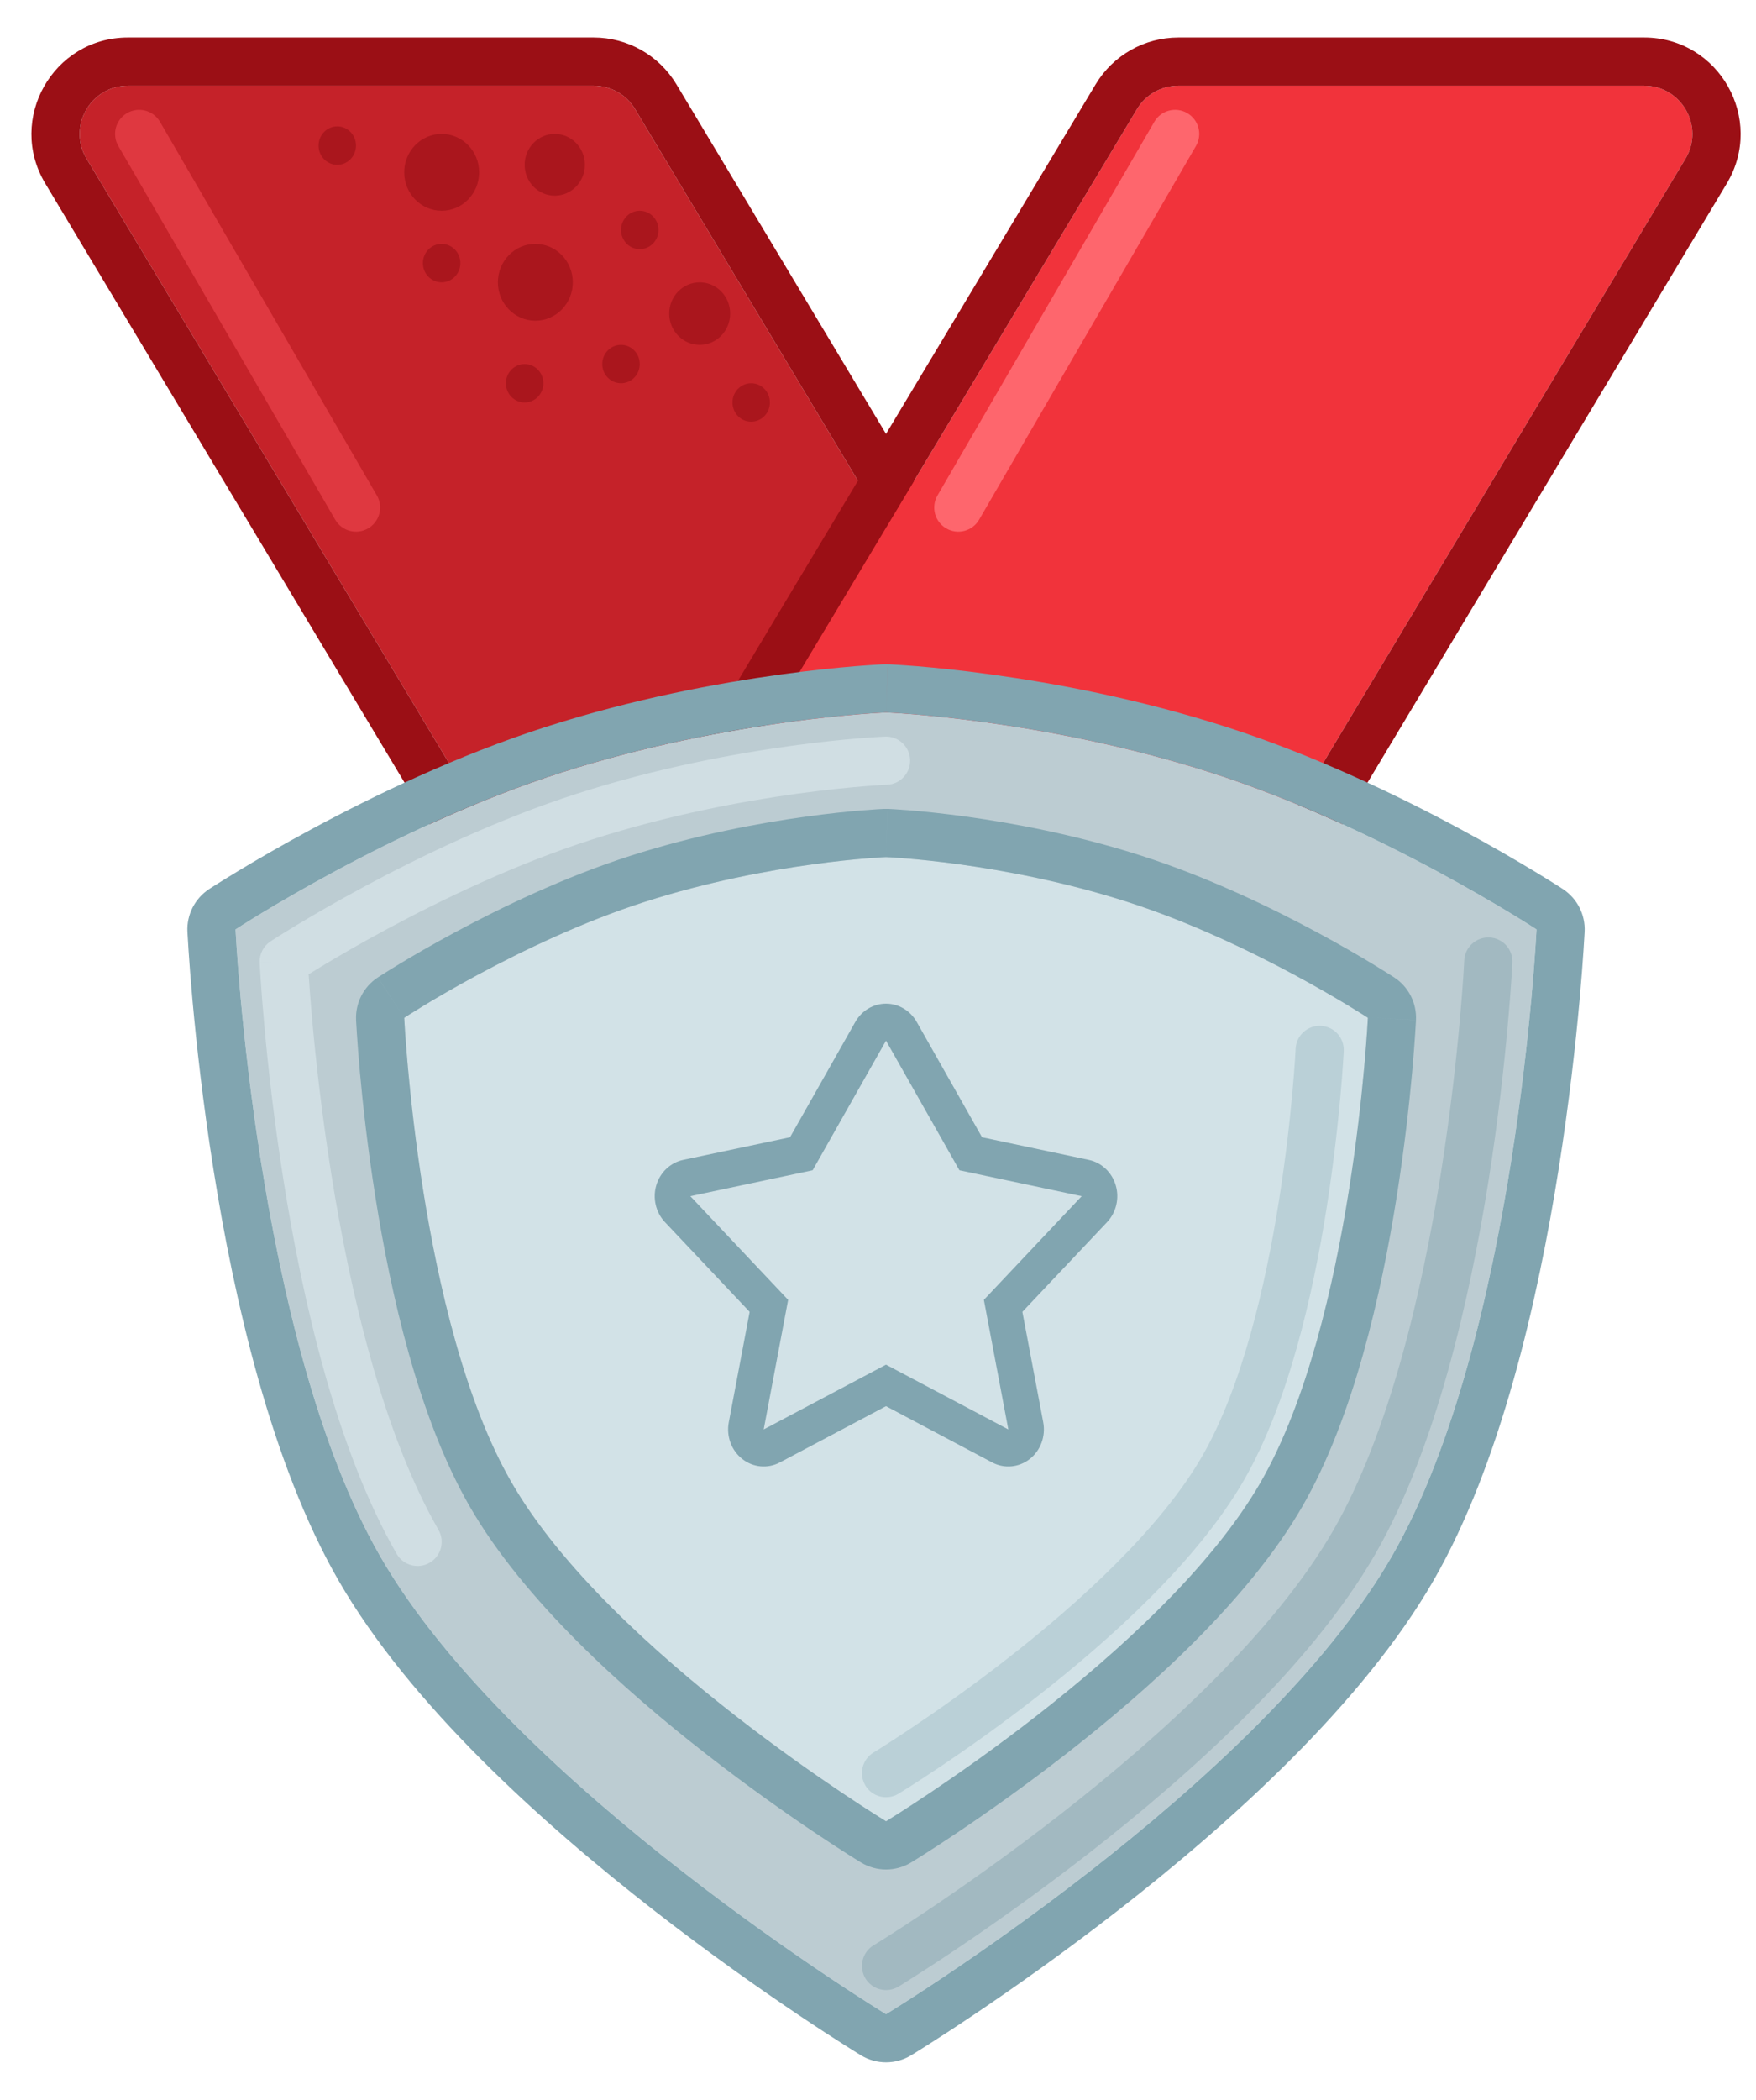 <svg width="41" height="49" viewBox="0 0 41 49" fill="none" xmlns="http://www.w3.org/2000/svg">
<path d="M14.828 2.546C14.624 2.207 14.258 2 13.863 2H2.987C2.112 2 1.572 2.954 2.022 3.704L14.172 23.954C14.376 24.293 14.742 24.5 15.137 24.5H26.013C26.887 24.5 27.427 23.546 26.978 22.796L14.828 2.546Z" fill="#C52229"/>
<path fill-rule="evenodd" clip-rule="evenodd" d="M13.863 0.875H2.987C1.238 0.875 0.158 2.783 1.058 4.283L13.208 24.533C13.614 25.21 14.347 25.625 15.137 25.625H26.013C27.762 25.625 28.842 23.717 27.942 22.217L15.793 1.967C15.386 1.29 14.653 0.875 13.863 0.875ZM13.863 2C14.258 2 14.624 2.207 14.828 2.546L26.978 22.796C27.428 23.546 26.888 24.5 26.013 24.5H15.137C14.742 24.5 14.376 24.293 14.172 23.954L2.022 3.704C1.572 2.954 2.113 2 2.987 2H13.863Z" fill="#9B0F15"/>
<path d="M26.547 2.546C26.751 2.207 27.117 2 27.512 2H38.388C39.263 2 39.803 2.954 39.353 3.704L27.203 23.954C27 24.293 26.633 24.5 26.238 24.5H15.362C14.488 24.5 13.947 23.546 14.397 22.796L26.547 2.546Z" fill="#F1333B"/>
<path fill-rule="evenodd" clip-rule="evenodd" d="M27.512 0.875H38.388C40.137 0.875 41.217 2.783 40.317 4.283L28.167 24.533C27.761 25.21 27.028 25.625 26.238 25.625H15.362C13.613 25.625 12.533 23.717 13.432 22.217L25.582 1.967C25.989 1.29 26.721 0.875 27.512 0.875ZM27.512 2C27.117 2 26.75 2.207 26.547 2.546L14.397 22.796C13.947 23.546 14.487 24.5 15.362 24.5H26.238C26.633 24.5 26.999 24.293 27.203 23.954L39.353 3.704C39.803 2.954 39.262 2 38.388 2H27.512Z" fill="#9B0F15"/>
<path fill-rule="evenodd" clip-rule="evenodd" d="M27.72 2.639C27.989 2.795 28.08 3.139 27.924 3.407L22.861 12.126C22.706 12.395 22.361 12.486 22.093 12.33C21.824 12.174 21.733 11.83 21.889 11.561L26.951 2.843C27.107 2.574 27.451 2.483 27.72 2.639Z" fill="#FE666D"/>
<path fill-rule="evenodd" clip-rule="evenodd" d="M2.967 2.639C2.699 2.795 2.607 3.139 2.763 3.407L7.826 12.126C7.982 12.395 8.326 12.486 8.595 12.33C8.864 12.174 8.955 11.83 8.799 11.561L3.736 2.843C3.58 2.574 3.236 2.483 2.967 2.639Z" fill="#DF3840"/>
<path d="M13.656 3.846C13.656 4.244 13.341 4.566 12.953 4.566C12.565 4.566 12.25 4.244 12.25 3.846C12.25 3.448 12.565 3.125 12.953 3.125C13.341 3.125 13.656 3.448 13.656 3.846Z" fill="#AA161D"/>
<path d="M11.187 4.021C11.187 4.517 10.795 4.918 10.312 4.918C9.829 4.918 9.438 4.517 9.438 4.021C9.438 3.526 9.829 3.125 10.312 3.125C10.795 3.125 11.187 3.526 11.187 4.021Z" fill="#AA161D"/>
<path d="M13.374 6.588C13.374 7.083 12.983 7.484 12.5 7.484C12.017 7.484 11.625 7.083 11.625 6.588C11.625 6.093 12.017 5.691 12.5 5.691C12.983 5.691 13.374 6.093 13.374 6.588Z" fill="#AA161D"/>
<path d="M15.375 5.366C15.375 5.614 15.179 5.814 14.937 5.814C14.696 5.814 14.5 5.614 14.5 5.366C14.5 5.119 14.696 4.918 14.937 4.918C15.179 4.918 15.375 5.119 15.375 5.366Z" fill="#AA161D"/>
<path d="M10.749 6.14C10.749 6.387 10.553 6.588 10.311 6.588C10.07 6.588 9.874 6.387 9.874 6.14C9.874 5.892 10.07 5.691 10.311 5.691C10.553 5.691 10.749 5.892 10.749 6.14Z" fill="#AA161D"/>
<path d="M8.312 3.397C8.312 3.645 8.116 3.846 7.875 3.846C7.633 3.846 7.438 3.645 7.438 3.397C7.438 3.15 7.633 2.949 7.875 2.949C8.116 2.949 8.312 3.15 8.312 3.397Z" fill="#AA161D"/>
<path d="M14.937 8.495C14.937 8.743 14.741 8.943 14.5 8.943C14.258 8.943 14.062 8.743 14.062 8.495C14.062 8.248 14.258 8.047 14.5 8.047C14.741 8.047 14.937 8.248 14.937 8.495Z" fill="#AA161D"/>
<path d="M12.687 8.943C12.687 9.191 12.491 9.392 12.25 9.392C12.008 9.392 11.812 9.191 11.812 8.943C11.812 8.696 12.008 8.495 12.25 8.495C12.491 8.495 12.687 8.696 12.687 8.943Z" fill="#AA161D"/>
<path d="M17.048 7.317C17.048 7.72 16.73 8.047 16.337 8.047C15.944 8.047 15.625 7.72 15.625 7.317C15.625 6.915 15.944 6.588 16.337 6.588C16.73 6.588 17.048 6.915 17.048 7.317Z" fill="#AA161D"/>
<path d="M17.976 9.392C17.976 9.639 17.78 9.84 17.539 9.84C17.297 9.84 17.102 9.639 17.102 9.392C17.102 9.144 17.297 8.943 17.539 8.943C17.78 8.943 17.976 9.144 17.976 9.392Z" fill="#AA161D"/>
<path d="M5.5 21.688C5.5 21.688 5.954 31.231 8.875 36.312C11.975 41.706 20.688 47 20.688 47C20.688 47 29.399 41.706 32.5 36.312C35.421 31.231 35.875 21.688 35.875 21.688C35.875 21.688 32.219 19.293 28.281 18.031C24.344 16.77 20.688 16.625 20.688 16.625C20.688 16.625 17.031 16.77 13.094 18.031C9.156 19.293 5.5 21.688 5.5 21.688Z" fill="#BCCCD2"/>
<path fill-rule="evenodd" clip-rule="evenodd" d="M4.884 20.746L5.5 21.688L4.376 21.741C4.357 21.343 4.55 20.965 4.884 20.746ZM20.688 16.625C20.643 15.501 20.643 15.501 20.643 15.501L20.638 15.501L20.627 15.502L20.59 15.503C20.559 15.505 20.514 15.507 20.456 15.511C20.34 15.518 20.174 15.529 19.962 15.546C19.54 15.581 18.94 15.64 18.214 15.741C16.765 15.94 14.799 16.303 12.751 16.96C10.691 17.62 8.725 18.568 7.287 19.342C6.565 19.73 5.969 20.078 5.551 20.331C5.342 20.457 5.178 20.559 5.064 20.631C5.008 20.666 4.964 20.695 4.933 20.714L4.898 20.737L4.888 20.743L4.884 20.746C4.884 20.746 4.884 20.746 5.5 21.688C4.376 21.741 4.376 21.741 4.376 21.741L4.377 21.75L4.378 21.773C4.379 21.793 4.38 21.822 4.383 21.86C4.387 21.934 4.393 22.043 4.403 22.183C4.421 22.461 4.451 22.863 4.496 23.36C4.586 24.352 4.737 25.729 4.981 27.27C5.463 30.312 6.33 34.143 7.9 36.873C9.566 39.772 12.67 42.555 15.253 44.566C16.561 45.585 17.77 46.431 18.651 47.023C19.092 47.319 19.452 47.552 19.703 47.711C19.829 47.791 19.928 47.853 19.995 47.895C20.029 47.916 20.055 47.932 20.074 47.943L20.095 47.956L20.102 47.961L20.103 47.961C20.103 47.961 20.103 47.961 20.688 47L20.103 47.961C20.462 48.179 20.913 48.179 21.272 47.961L20.688 47C21.272 47.961 21.271 47.962 21.272 47.961L21.273 47.961L21.28 47.956L21.301 47.943C21.319 47.932 21.346 47.916 21.38 47.895C21.447 47.853 21.546 47.791 21.672 47.711C21.923 47.552 22.283 47.319 22.724 47.023C23.605 46.431 24.814 45.585 26.122 44.566C28.705 42.555 31.809 39.772 33.475 36.873C35.045 34.143 35.912 30.312 36.394 27.27C36.638 25.729 36.789 24.352 36.879 23.36C36.924 22.863 36.954 22.461 36.972 22.183C36.982 22.043 36.988 21.934 36.992 21.86C36.995 21.822 36.996 21.793 36.997 21.773L36.998 21.75L36.999 21.744L36.999 21.741C36.999 21.741 36.999 21.741 35.875 21.688L36.999 21.741C37.018 21.343 36.825 20.965 36.491 20.746L35.875 21.688C36.491 20.746 36.492 20.747 36.491 20.746L36.491 20.746L36.487 20.743L36.477 20.737L36.442 20.714C36.411 20.695 36.367 20.666 36.311 20.631C36.197 20.559 36.033 20.457 35.824 20.331C35.406 20.078 34.81 19.73 34.088 19.342C32.65 18.568 30.684 17.62 28.625 16.96C26.576 16.303 24.61 15.94 23.161 15.741C22.435 15.64 21.834 15.581 21.413 15.546C21.201 15.529 21.035 15.518 20.919 15.511C20.861 15.507 20.816 15.505 20.785 15.503L20.748 15.502L20.737 15.501L20.733 15.501C20.733 15.501 20.732 15.501 20.688 16.625ZM20.688 16.625L20.643 15.501C20.672 15.5 20.702 15.5 20.732 15.501L20.688 16.625ZM20.688 16.625C20.688 16.625 17.031 16.77 13.094 18.031C9.156 19.293 5.5 21.688 5.5 21.688C5.5 21.688 5.954 31.231 8.875 36.312C11.975 41.706 20.688 47 20.688 47C20.688 47 29.399 41.706 32.5 36.312C35.421 31.231 35.875 21.688 35.875 21.688C35.875 21.688 32.219 19.293 28.281 18.031C24.344 16.77 20.688 16.625 20.688 16.625Z" fill="#81A5B0"/>
<path fill-rule="evenodd" clip-rule="evenodd" d="M21.25 17.728C21.262 18.038 21.02 18.3 20.71 18.312L20.709 18.312L20.703 18.312L20.676 18.314C20.652 18.315 20.616 18.317 20.568 18.32C20.473 18.325 20.33 18.335 20.148 18.35C19.782 18.38 19.255 18.432 18.616 18.52C17.335 18.697 15.611 19.016 13.828 19.588C12.05 20.157 10.326 20.986 9.04 21.678C8.398 22.023 7.87 22.332 7.502 22.554C7.387 22.624 7.288 22.684 7.206 22.735C7.207 22.753 7.208 22.77 7.21 22.789C7.226 23.036 7.253 23.395 7.293 23.841C7.374 24.734 7.51 25.972 7.729 27.356C8.17 30.143 8.94 33.441 10.238 35.699C10.393 35.968 10.3 36.312 10.03 36.467C9.761 36.622 9.417 36.529 9.262 36.26C7.855 33.812 7.062 30.339 6.618 27.532C6.394 26.118 6.255 24.854 6.173 23.942C6.131 23.487 6.104 23.119 6.087 22.864C6.079 22.736 6.073 22.637 6.069 22.57C6.067 22.536 6.065 22.51 6.065 22.492L6.064 22.472L6.063 22.465C6.063 22.465 6.063 22.464 6.625 22.438C6.317 21.967 6.317 21.967 6.317 21.967L6.32 21.965L6.329 21.959L6.36 21.939C6.387 21.922 6.426 21.897 6.477 21.864C6.58 21.799 6.73 21.706 6.92 21.591C7.301 21.361 7.846 21.043 8.507 20.688C9.825 19.979 11.616 19.115 13.485 18.516C15.348 17.919 17.139 17.588 18.462 17.406C19.125 17.314 19.672 17.26 20.055 17.229C20.247 17.213 20.398 17.203 20.501 17.197C20.553 17.193 20.593 17.191 20.621 17.19L20.653 17.189L20.662 17.188L20.665 17.188C20.665 17.188 20.665 17.188 20.688 17.75L20.665 17.188C20.975 17.176 21.237 17.417 21.25 17.728ZM6.625 22.438L6.317 21.967C6.15 22.076 6.054 22.265 6.063 22.464L6.625 22.438Z" fill="#D0DEE3"/>
<path fill-rule="evenodd" clip-rule="evenodd" d="M34.777 21.876C35.087 21.89 35.327 22.154 35.312 22.464L34.75 22.438C35.312 22.464 35.312 22.464 35.312 22.464L35.312 22.465L35.312 22.472L35.31 22.492C35.31 22.51 35.308 22.536 35.306 22.57C35.303 22.637 35.297 22.736 35.288 22.864C35.271 23.119 35.244 23.487 35.202 23.942C35.12 24.854 34.981 26.118 34.758 27.532C34.313 30.34 33.52 33.812 32.113 36.26C30.619 38.857 27.809 41.387 25.425 43.244C24.225 44.178 23.116 44.955 22.306 45.498C21.901 45.77 21.571 45.983 21.342 46.129C21.227 46.202 21.137 46.258 21.076 46.297C21.045 46.316 21.021 46.33 21.005 46.34L20.987 46.351L20.982 46.355L20.98 46.355C20.98 46.355 20.98 46.356 20.688 45.875L20.98 46.356C20.714 46.517 20.368 46.433 20.207 46.167C20.046 45.902 20.13 45.556 20.395 45.394C20.395 45.394 20.395 45.394 20.395 45.394L20.4 45.391L20.416 45.382C20.431 45.373 20.453 45.359 20.482 45.341C20.54 45.305 20.627 45.251 20.738 45.18C20.961 45.038 21.283 44.83 21.679 44.564C22.472 44.032 23.559 43.271 24.734 42.356C27.101 40.513 29.76 38.095 31.137 35.699C32.435 33.441 33.205 30.143 33.646 27.356C33.865 25.973 34.001 24.734 34.082 23.841C34.122 23.395 34.149 23.036 34.166 22.789C34.174 22.665 34.179 22.57 34.183 22.506C34.185 22.474 34.186 22.45 34.187 22.434L34.188 22.416L34.188 22.412L34.188 22.411C34.203 22.101 34.467 21.861 34.777 21.876Z" fill="#A2B9C1"/>
<path d="M9.438 23.75C9.438 23.75 9.774 30.819 11.938 34.583C14.234 38.578 20.688 42.5 20.688 42.5C20.688 42.5 27.141 38.578 29.438 34.583C31.601 30.819 31.938 23.75 31.938 23.75C31.938 23.75 29.229 21.976 26.312 21.042C23.396 20.107 20.688 20 20.688 20C20.688 20 17.979 20.107 15.062 21.042C12.146 21.976 9.438 23.75 9.438 23.75Z" fill="#D2E2E7"/>
<path fill-rule="evenodd" clip-rule="evenodd" d="M8.821 22.809L9.438 23.75L8.314 23.803C8.295 23.405 8.488 23.027 8.821 22.809ZM20.688 20C20.643 18.876 20.643 18.876 20.643 18.876L20.638 18.876L20.63 18.876L20.601 18.878C20.577 18.879 20.542 18.881 20.498 18.883C20.411 18.889 20.285 18.897 20.127 18.91C19.809 18.936 19.359 18.981 18.815 19.056C17.731 19.205 16.257 19.477 14.719 19.97C13.17 20.467 11.697 21.178 10.623 21.756C10.083 22.046 9.637 22.306 9.325 22.495C9.168 22.59 9.045 22.667 8.959 22.721C8.916 22.747 8.883 22.769 8.86 22.784L8.833 22.801L8.825 22.806L8.822 22.808C8.822 22.809 8.821 22.809 9.438 23.75C8.314 23.803 8.314 23.803 8.314 23.803L8.314 23.811L8.315 23.829C8.316 23.844 8.317 23.866 8.319 23.894C8.322 23.95 8.327 24.032 8.334 24.136C8.348 24.345 8.37 24.644 8.403 25.015C8.47 25.755 8.583 26.782 8.765 27.931C9.123 30.19 9.771 33.072 10.962 35.144C12.226 37.343 14.565 39.434 16.483 40.927C17.459 41.687 18.359 42.318 19.016 42.759C19.345 42.98 19.614 43.154 19.802 43.273C19.896 43.333 19.97 43.379 20.021 43.411C20.047 43.426 20.066 43.439 20.08 43.447L20.096 43.457L20.101 43.46L20.103 43.461C20.103 43.461 20.103 43.461 20.688 42.5L20.103 43.461C20.462 43.679 20.913 43.679 21.272 43.461L20.688 42.5C21.272 43.461 21.271 43.462 21.272 43.461L21.274 43.46L21.279 43.457L21.295 43.447C21.309 43.439 21.328 43.426 21.354 43.411C21.405 43.379 21.479 43.333 21.573 43.273C21.761 43.154 22.03 42.98 22.359 42.759C23.016 42.318 23.916 41.687 24.892 40.927C26.81 39.434 29.148 37.343 30.413 35.144C31.604 33.072 32.252 30.19 32.61 27.931C32.792 26.782 32.905 25.755 32.972 25.015C33.005 24.644 33.027 24.345 33.041 24.136C33.048 24.032 33.053 23.95 33.056 23.894C33.058 23.866 33.059 23.844 33.06 23.829L33.061 23.811L33.061 23.804C33.061 23.804 33.061 23.803 31.938 23.75L33.061 23.803C33.08 23.405 32.887 23.027 32.554 22.809L31.938 23.75C32.554 22.809 32.554 22.809 32.554 22.809L32.553 22.808L32.552 22.808L32.55 22.806L32.542 22.801L32.515 22.784C32.492 22.769 32.459 22.747 32.416 22.721C32.33 22.667 32.207 22.59 32.05 22.495C31.738 22.306 31.292 22.046 30.752 21.756C29.678 21.178 28.205 20.467 26.656 19.97C25.118 19.477 23.644 19.205 22.56 19.056C22.016 18.981 21.566 18.936 21.248 18.91C21.09 18.897 20.964 18.889 20.877 18.883C20.833 18.881 20.798 18.879 20.774 18.878L20.745 18.876L20.737 18.876L20.733 18.876C20.733 18.876 20.732 18.876 20.688 20ZM20.688 20L20.643 18.876C20.672 18.875 20.702 18.875 20.732 18.876L20.688 20ZM20.688 20C20.688 20 17.979 20.107 15.062 21.042C12.146 21.976 9.438 23.75 9.438 23.75C9.438 23.75 9.774 30.819 11.938 34.583C14.234 38.578 20.688 42.5 20.688 42.5C20.688 42.5 27.141 38.578 29.438 34.583C31.601 30.819 31.938 23.75 31.938 23.75C31.938 23.75 29.229 21.976 26.312 21.042C23.396 20.107 20.688 20 20.688 20Z" fill="#81A5B0"/>
<path fill-rule="evenodd" clip-rule="evenodd" d="M30.839 23.938C31.15 23.953 31.389 24.216 31.374 24.527L30.813 24.5C31.374 24.527 31.374 24.527 31.374 24.527L31.374 24.527L31.374 24.529L31.374 24.533L31.373 24.548L31.37 24.604C31.367 24.653 31.363 24.725 31.357 24.817C31.345 25.002 31.325 25.268 31.295 25.598C31.235 26.256 31.135 27.17 30.974 28.193C30.653 30.217 30.078 32.742 29.05 34.53C27.959 36.429 25.914 38.266 24.196 39.605C23.328 40.281 22.526 40.842 21.941 41.234C21.648 41.431 21.409 41.585 21.243 41.691C21.16 41.744 21.095 41.785 21.05 41.812C21.028 41.826 21.011 41.837 20.999 41.844L20.985 41.852L20.981 41.855L20.98 41.855C20.98 41.855 20.98 41.856 20.688 41.375L20.98 41.856C20.714 42.017 20.368 41.933 20.207 41.667C20.046 41.402 20.13 41.056 20.395 40.894C20.395 40.894 20.395 40.894 20.395 40.894L20.399 40.892L20.41 40.885L20.457 40.857C20.498 40.831 20.56 40.792 20.639 40.742C20.799 40.64 21.03 40.491 21.314 40.3C21.883 39.919 22.662 39.373 23.504 38.717C25.206 37.392 27.099 35.666 28.075 33.97C28.994 32.37 29.545 30.02 29.862 28.017C30.019 27.025 30.117 26.137 30.175 25.496C30.204 25.177 30.223 24.919 30.235 24.742C30.24 24.654 30.244 24.586 30.247 24.54L30.25 24.489L30.25 24.477L30.251 24.474C30.251 24.474 30.251 24.473 30.251 24.473M30.839 23.938C30.529 23.923 30.265 24.163 30.251 24.473L30.839 23.938Z" fill="#BAD0D7"/>
<path fill-rule="evenodd" clip-rule="evenodd" d="M18.974 27.308L20.687 24.284L22.401 27.308L25.256 27.913L22.972 30.332L23.543 33.356L20.687 31.844L17.831 33.356L18.402 30.332L16.118 27.913L18.974 27.308ZM17.503 30.612L15.525 28.518C15.312 28.292 15.234 27.963 15.323 27.66C15.412 27.357 15.654 27.129 15.952 27.066L18.446 26.538L19.971 23.845C20.121 23.582 20.393 23.42 20.687 23.42C20.981 23.42 21.253 23.582 21.403 23.845L22.929 26.538L25.422 27.066C25.721 27.129 25.962 27.357 26.051 27.66C26.14 27.963 26.062 28.292 25.849 28.518L23.871 30.612L24.358 33.189C24.419 33.514 24.297 33.846 24.044 34.045C23.79 34.245 23.449 34.276 23.166 34.126L20.687 32.813L18.208 34.126C17.925 34.276 17.584 34.245 17.331 34.045C17.077 33.846 16.955 33.514 17.016 33.189L17.503 30.612Z" fill="#81A5B0"/>
</svg>
